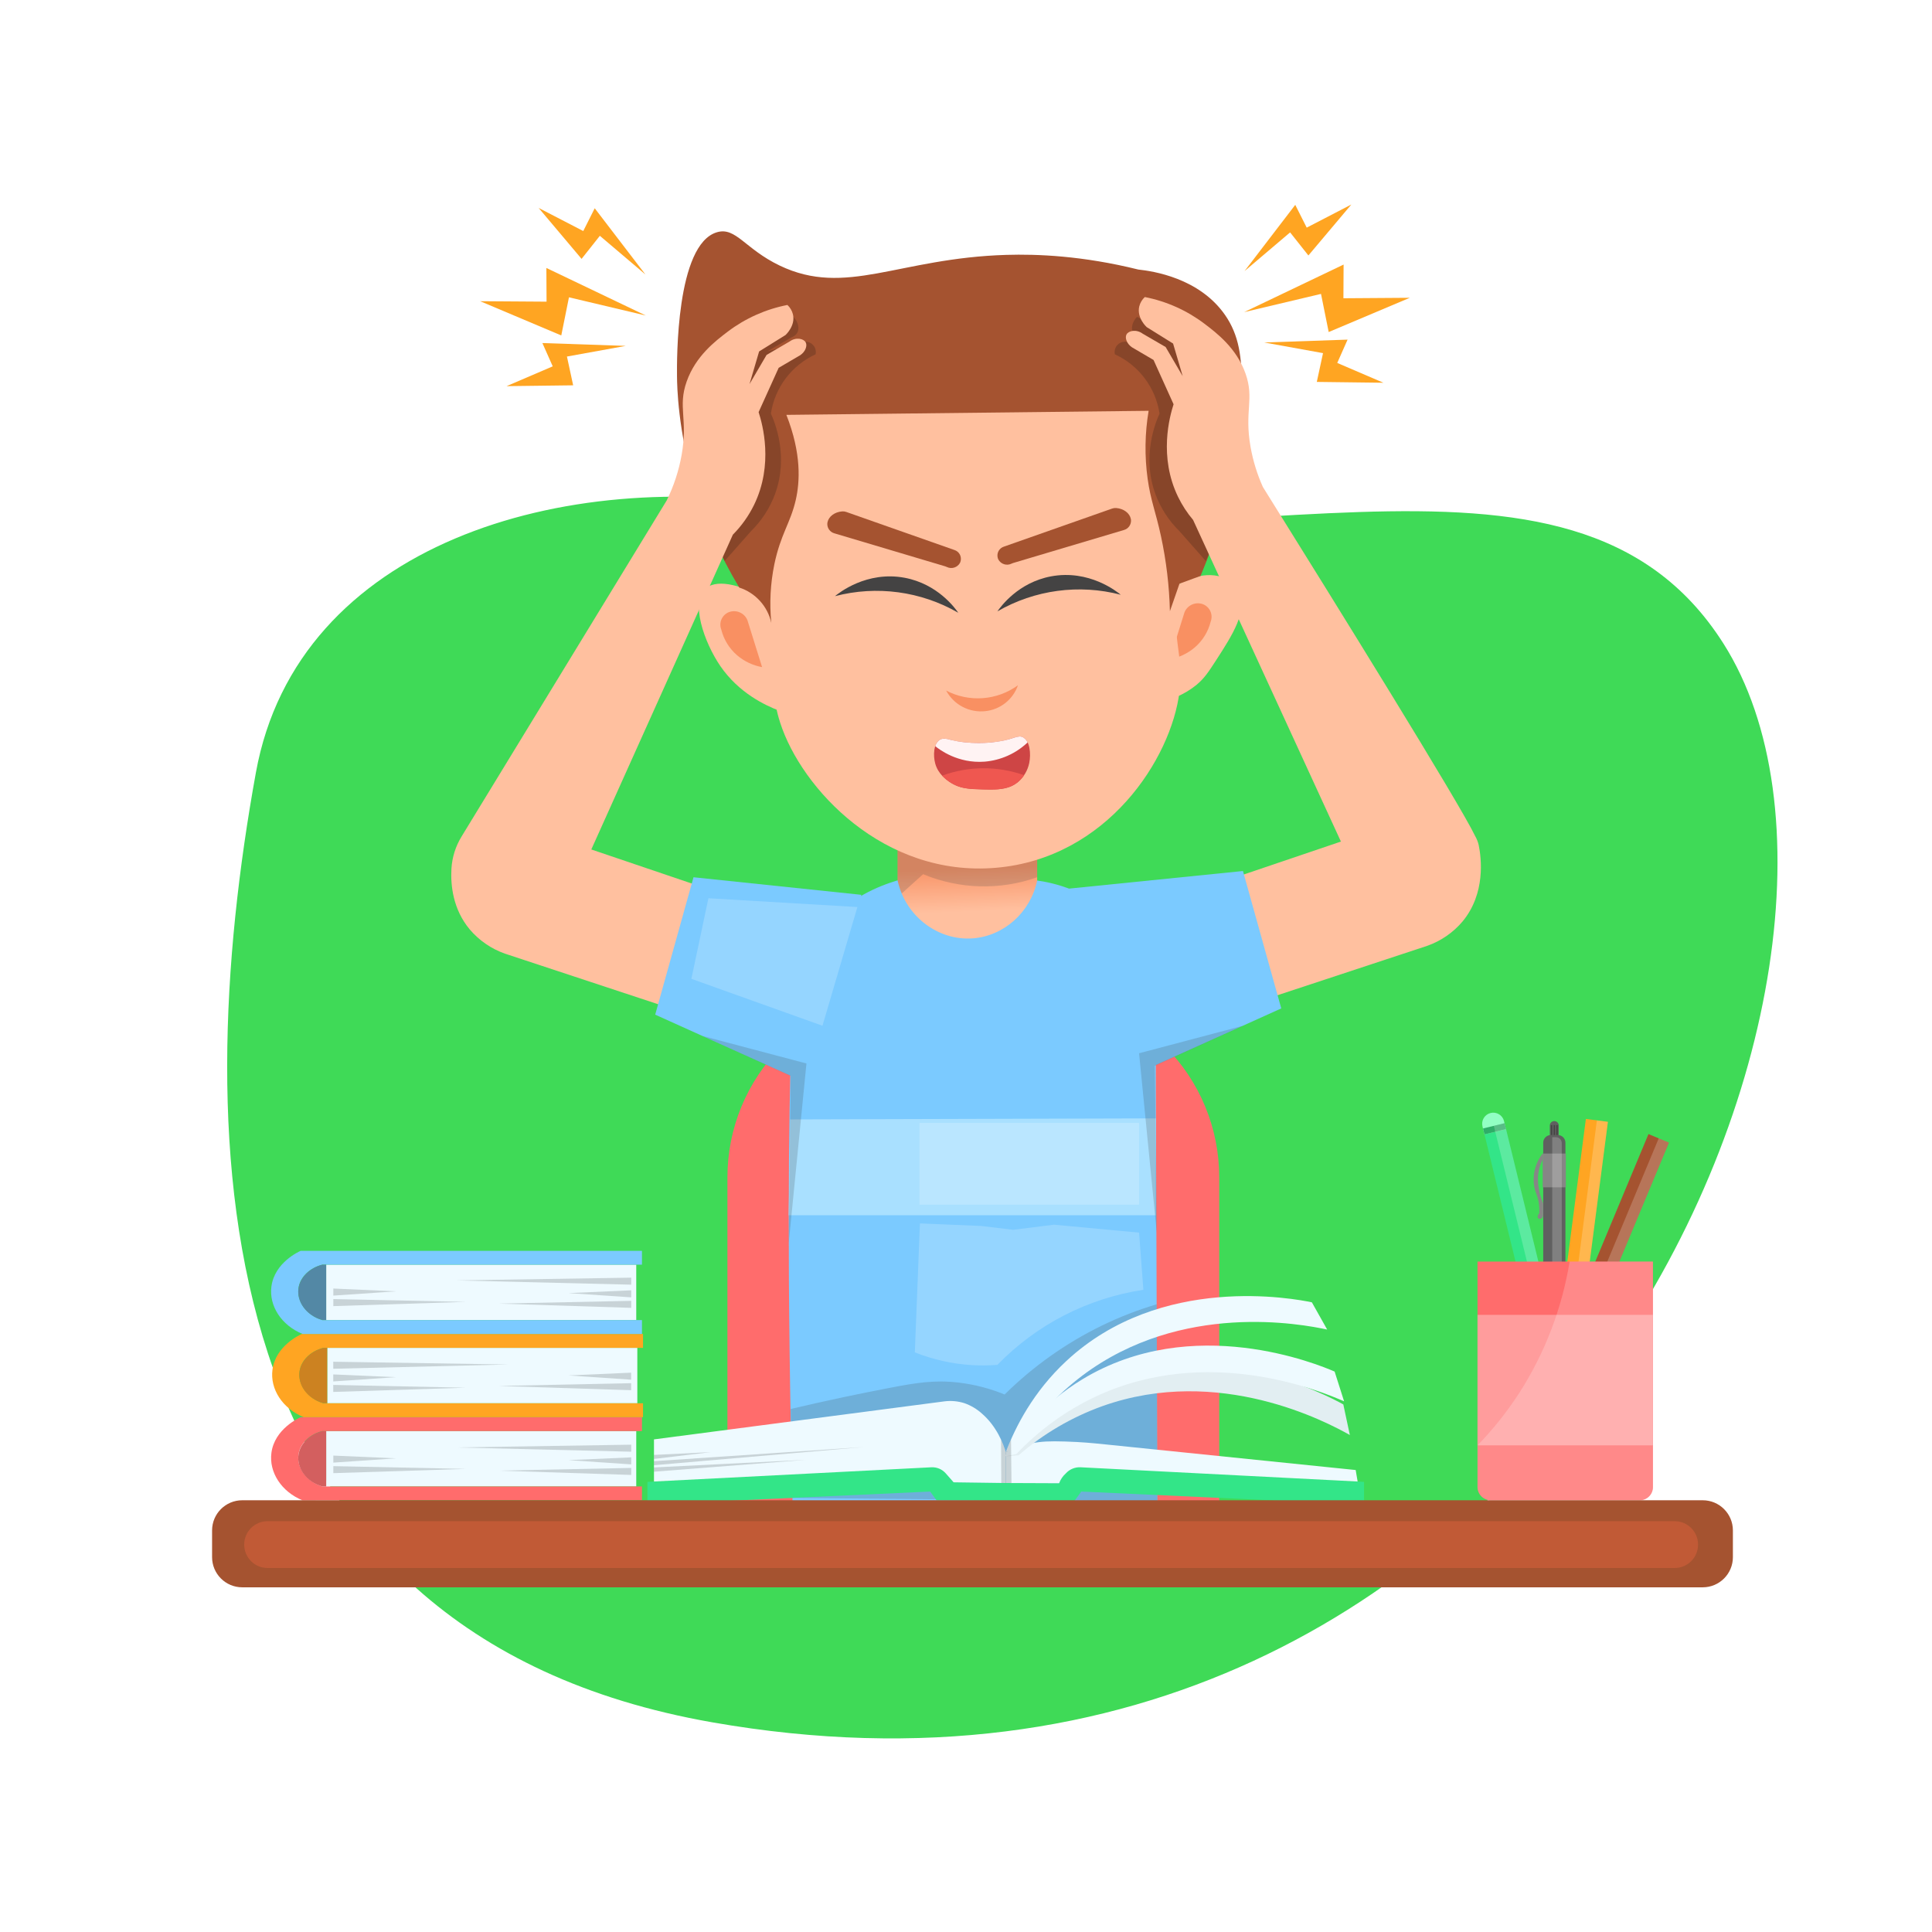 <svg width="300" height="300" viewBox="0 0 300 300" fill="none" xmlns="http://www.w3.org/2000/svg">
<rect x="0" y="0" width="300" height="300" fill="#333333" stroke="none"/>
<g clip-path="url(#clip0_2_559)">
<rect width="300" height="300" fill="white"/>
<path d="M39.736 119.96C46.205 84.315 87.801 72.47 123.486 78.713C188.525 90.091 243.771 62.389 267.611 99.924C299.069 149.456 241.176 290.338 110.619 267.445C31.576 253.585 29.259 177.692 39.736 119.96Z" fill="#3FDA57"/>
<path opacity="0.2" d="M253.299 213.092C253.002 215.63 251.713 223.897 244.774 229.514C242.959 230.977 240.921 232.14 238.739 232.96H251.164C251.732 232.958 252.275 232.73 252.676 232.328C253.076 231.925 253.3 231.38 253.299 230.813V213.092Z" fill="white"/>
<path d="M141.659 154.087H160.613C164.384 154.086 168.118 154.829 171.602 156.271C175.085 157.714 178.251 159.83 180.917 162.496C183.583 165.163 185.697 168.328 187.139 171.812C188.581 175.296 189.323 179.03 189.322 182.801V233.144H112.955V182.801C112.953 179.031 113.695 175.297 115.137 171.813C116.579 168.33 118.693 165.164 121.359 162.498C124.024 159.831 127.189 157.716 130.672 156.273C134.156 154.829 137.889 154.087 141.659 154.087Z" fill="#FF6C6C"/>
<path d="M161.053 118.748H139.375V156.593H161.053V118.748Z" fill="url(#paint0_linear_2_559)"/>
<path opacity="0.2" d="M139.375 139.314L143.341 135.745C148.982 138.09 155.293 138.259 161.052 136.219V119.294L139.373 118.748L139.375 139.314Z" fill="#404142"/>
<path d="M180.872 92.159C184.318 89.362 188.194 88.523 190.68 90.066C191.406 90.504 191.994 91.138 192.379 91.894C193.816 94.824 191.322 98.678 188.836 102.522C187.627 104.39 186.998 105.346 185.755 106.375C183.942 107.841 181.761 108.782 179.45 109.095L180.872 92.159Z" fill="#FFC09F"/>
<path d="M183.923 95.091C184.143 94.541 184.572 94.099 185.117 93.864C185.662 93.628 186.277 93.618 186.829 93.835C187.336 94.042 187.742 94.44 187.959 94.943C188.177 95.445 188.189 96.013 187.993 96.525C187.606 98.086 186.742 99.487 185.521 100.534C184.415 101.474 183.081 102.105 181.653 102.364C182.41 99.94 183.167 97.516 183.923 95.091Z" fill="#F99062"/>
<path d="M119.488 93.388C115.613 90.932 111.557 89.82 109.681 91.295C107.068 93.343 109.358 99.786 111.862 103.436C114.721 107.6 118.813 109.521 120.911 110.322L119.488 93.388Z" fill="#FFC09F"/>
<path d="M116.065 96.319C115.846 95.768 115.417 95.327 114.872 95.091C114.328 94.856 113.713 94.845 113.161 95.062C112.653 95.269 112.247 95.667 112.029 96.171C111.812 96.674 111.8 97.242 111.997 97.754C112.385 99.314 113.248 100.714 114.467 101.761C115.574 102.701 116.909 103.332 118.338 103.591L116.065 96.319Z" fill="#F99062"/>
<path d="M115.685 66.72C117.941 77.552 119.333 88.546 119.848 99.598C120.16 106.488 119.967 108.573 121.157 112.255C124.45 122.45 137.23 136.245 154.646 134.75C171.908 133.277 181.877 117.824 183.152 107.39C183.715 102.784 182.678 101.424 182.268 93.339C181.805 84.068 182.798 74.782 185.21 65.818C175.899 59.265 164.898 55.531 153.521 55.064C133.259 54.245 119.254 64.047 115.685 66.72Z" fill="#FFC09F"/>
<path d="M146.917 107.231C147.5 108.314 148.393 109.196 149.482 109.766C150.572 110.335 151.807 110.565 153.028 110.425C154.162 110.301 155.237 109.858 156.13 109.147C157.022 108.436 157.694 107.486 158.067 106.408C156.47 107.571 154.58 108.264 152.61 108.409C150.639 108.554 148.668 108.146 146.917 107.231Z" fill="#F99062"/>
<path d="M147.431 121.407C146.915 121.052 145.676 120.182 145.228 118.586C144.867 117.303 144.97 115.429 145.962 114.854C146.499 114.545 147.056 114.753 147.871 114.944C150.553 115.564 154.128 115.527 156.775 114.767C157.766 114.48 158.266 114.196 158.831 114.474C159.935 115.013 160.108 117.091 159.822 118.469C159.592 119.599 158.997 120.623 158.129 121.383C156.626 122.666 154.818 122.626 152.518 122.573C150.639 122.537 149.025 122.501 147.431 121.407Z" fill="#CE4545"/>
<path d="M145.226 115.868C145.854 116.375 148.731 118.582 152.881 118.27C155.386 118.066 157.746 117.012 159.57 115.283C159.523 115.179 159.466 115.08 159.4 114.987C159.288 114.819 159.145 114.674 158.978 114.561C158.886 114.496 158.785 114.446 158.678 114.412C158.56 114.375 158.436 114.358 158.311 114.363C158.046 114.381 157.785 114.437 157.536 114.529C157.076 114.664 156.941 114.727 156.618 114.811C156.295 114.894 156.095 114.944 155.877 114.989C155.054 115.155 154.222 115.268 153.385 115.328C152.554 115.384 151.721 115.391 150.89 115.348C150.151 115.31 149.582 115.239 149.395 115.213C149.209 115.187 148.999 115.162 148.711 115.11C147.968 114.977 147.421 114.835 147.421 114.835C147.169 114.754 146.908 114.709 146.644 114.7C146.49 114.691 146.337 114.709 146.19 114.753C146.036 114.804 145.893 114.885 145.771 114.991C145.623 115.118 145.501 115.271 145.41 115.443C145.332 115.577 145.271 115.719 145.226 115.868Z" fill="#FFF3F3"/>
<path d="M146.287 120.443C150.397 118.935 154.905 118.911 159.031 120.376C158.667 120.924 158.195 121.392 157.643 121.75C156.834 122.271 156.071 122.402 155.347 122.519C155.103 122.557 154.493 122.646 152.704 122.581C150.708 122.509 149.687 122.464 148.69 122.067C148.046 121.811 147.445 121.461 146.905 121.028L146.287 120.443Z" fill="#EF5750"/>
<path d="M129.563 82.815L146.782 87.944C146.868 87.972 146.951 88.006 147.032 88.045C147.39 88.22 147.802 88.249 148.181 88.129C148.56 88.008 148.879 87.746 149.07 87.397C149.166 87.189 149.213 86.962 149.205 86.734C149.198 86.505 149.138 86.281 149.029 86.081C148.852 85.761 148.561 85.521 148.214 85.408L131.403 79.494C131.201 79.423 130.986 79.394 130.773 79.409C129.595 79.5 128.685 80.202 128.497 81.082C128.483 81.141 128.473 81.201 128.467 81.261C128.442 81.606 128.537 81.95 128.737 82.234C128.937 82.517 129.229 82.722 129.563 82.815Z" fill="#A55330"/>
<path d="M129.654 92.572C136.127 90.881 143.006 91.806 148.801 95.149C148.267 94.38 145.571 90.674 140.474 89.715C134.573 88.616 130.249 92.078 129.654 92.572Z" fill="#444343"/>
<path d="M174.03 92.352C167.556 90.661 160.677 91.587 154.881 94.929C155.417 94.162 158.113 90.454 163.208 89.496C169.109 88.398 173.435 91.86 174.03 92.352Z" fill="#444343"/>
<path d="M174.525 82.298L157.306 87.427C157.221 87.454 157.137 87.488 157.056 87.528C156.698 87.702 156.286 87.731 155.906 87.609C155.527 87.487 155.209 87.224 155.018 86.874C154.922 86.666 154.876 86.439 154.883 86.21C154.89 85.982 154.951 85.758 155.06 85.557C155.237 85.238 155.528 84.998 155.875 84.885L172.685 78.971C172.887 78.899 173.102 78.87 173.316 78.885C174.494 78.977 175.404 79.678 175.592 80.559C175.606 80.618 175.616 80.677 175.622 80.737C175.648 81.084 175.553 81.429 175.353 81.714C175.153 81.999 174.861 82.205 174.525 82.298Z" fill="#A55330"/>
<path d="M114.793 91.235C116.03 91.637 117.141 92.356 118.014 93.321C118.887 94.285 119.492 95.462 119.769 96.733C119.465 93.683 119.626 90.605 120.245 87.603C121.209 82.962 122.747 81.197 123.558 77.668C124.218 74.789 124.466 70.42 122.109 64.42L178.358 63.79C177.771 67.283 177.72 70.846 178.205 74.355C178.681 77.753 179.432 79.367 180.275 83.255C181.099 87.087 181.564 90.987 181.663 94.905L183.15 90.63L186.421 89.431C191.697 76.843 192.714 66.684 192.811 60.485C192.891 55.441 192.377 51.997 190.212 48.892C186.213 43.16 179.038 42.1 176.756 41.854C168.07 39.701 161.024 39.437 156.263 39.578C139.476 40.083 131.348 46.17 121.064 41.235C115.647 38.636 114.269 35.204 111.335 36.061C104.951 37.924 105.104 56.014 105.125 58.417C105.139 60.07 105.276 66.795 107.816 75.39C109.458 80.947 111.803 86.272 114.793 91.235Z" fill="#A55330"/>
<path opacity="0.2" d="M112.512 87.125L116.632 82.462C118.279 80.842 119.549 78.879 120.35 76.713C122.501 70.828 120.302 65.542 119.705 64.222C120.007 62.232 120.799 60.349 122.011 58.742C123.222 57.135 124.815 55.856 126.645 55.019C126.706 54.749 126.696 54.468 126.616 54.204C126.537 53.939 126.39 53.7 126.19 53.508C125.991 53.317 125.745 53.181 125.477 53.113C125.21 53.044 124.929 53.047 124.662 53.119L119.154 54.557L122.921 52.376C123.267 52.262 123.564 52.035 123.764 51.731C124.182 51.051 123.98 49.995 123.189 49.194L118.337 51.969L108.525 59.553V77.692L112.512 87.125Z" fill="#111111"/>
<path opacity="0.2" d="M187.246 87.125L183.126 82.462C181.479 80.842 180.21 78.879 179.408 76.713C177.257 70.828 179.456 65.542 180.053 64.222C179.751 62.232 178.959 60.349 177.748 58.742C176.536 57.135 174.944 55.856 173.114 55.019C173.053 54.749 173.062 54.468 173.142 54.204C173.222 53.939 173.368 53.7 173.568 53.508C173.767 53.317 174.013 53.181 174.281 53.113C174.549 53.044 174.83 53.047 175.096 53.119L180.598 54.557L176.831 52.376C176.486 52.262 176.189 52.035 175.988 51.731C175.57 51.051 175.772 49.995 176.563 49.194L181.415 51.969L191.223 59.563V77.702L187.246 87.125Z" fill="#111111"/>
<path d="M229.607 131.195C229.493 130.721 229.313 130.265 229.071 129.841C226.601 124.686 207.56 93.993 196.098 75.616C195.208 73.631 194.565 71.543 194.185 69.4C193.194 63.772 194.806 61.985 193.41 58.02C192.014 54.055 188.939 51.719 187.012 50.258C184.283 48.195 181.12 46.781 177.763 46.124C177.345 46.515 177.047 47.017 176.904 47.572C176.484 49.326 177.987 50.732 178.054 50.791L182.156 53.345C182.652 55.032 183.149 56.72 183.647 58.409C182.763 56.901 181.88 55.392 180.997 53.882L177.44 51.815C176.417 51.065 175.225 51.362 174.918 51.943C174.654 52.445 174.938 53.359 175.766 53.926L179.121 55.895L182.232 62.775C181.621 64.678 179.892 70.903 182.936 77.166C183.561 78.448 184.342 79.647 185.263 80.735L208.216 130.678L182.158 139.51C183.451 145.876 184.744 152.242 186.038 158.607L221.629 146.864C223.752 146.113 225.638 144.814 227.095 143.097C230.707 138.743 230.035 133.267 229.607 131.195Z" fill="#FFC09F"/>
<path d="M125.112 53.169C124.805 52.586 123.613 52.288 122.592 53.038L119.035 55.112L116.385 59.638L117.875 54.572L121.978 52.021C122.045 51.959 123.548 50.554 123.126 48.801C122.985 48.246 122.688 47.744 122.269 47.354C118.911 48.01 115.747 49.423 113.018 51.486C111.093 52.947 108.022 55.278 106.622 59.25C105.222 63.221 106.838 64.999 105.847 70.628C105.41 73.083 104.63 75.464 103.531 77.702C92.912 95.102 82.292 112.5 71.67 129.897C70.747 131.401 70.207 133.109 70.1 134.871C69.951 137.48 70.332 141.188 72.933 144.312C74.39 146.029 76.276 147.329 78.399 148.079L113.995 159.834C115.289 153.468 116.583 147.102 117.875 140.738L91.818 131.905C99.138 115.609 106.465 99.315 113.799 83.023C115.144 81.668 116.258 80.102 117.096 78.386C120.14 72.125 118.411 65.895 117.798 63.994L120.911 57.116L124.266 55.151C125.092 54.588 125.378 53.674 125.112 53.169Z" fill="#FFC09F"/>
<path d="M179.724 233.937H123.082C122.184 199.475 122.412 173.144 122.927 160.058C123.078 156.268 123.465 149.154 128.439 143.442C131.95 139.401 136.415 137.585 139.375 136.701C140.587 142.308 145.702 146.12 151.087 145.704C155.881 145.333 160.009 141.679 161.053 136.727C163.207 137.028 169.448 138.196 173.954 143.432C173.954 143.432 177.127 147.098 178.62 153.062C179.191 155.346 179.476 157.693 179.466 160.048C179.444 166.841 179.597 195.125 179.724 233.937Z" fill="#7BCAFF"/>
<path d="M133.754 138.947L107.687 136.219L101.739 157.554L124.367 167.765C127.495 158.16 130.624 148.554 133.754 138.947Z" fill="#7BCAFF"/>
<path opacity="0.2" d="M122.773 218.786C128.627 217.408 133.848 216.328 138.287 215.481C142.228 214.728 145.097 214.248 148.86 214.688C151.312 214.977 153.714 215.599 155.998 216.538C160.406 212.18 165.495 208.57 171.066 205.851C173.817 204.513 176.674 203.402 179.607 202.528L179.714 233.144L123.046 232.597L122.773 218.786Z" fill="#404142"/>
<path d="M179.466 188.703H122.473L122.697 173.822L179.466 173.661V188.703Z" fill="#A9E0FF"/>
<path d="M165.972 137.986L193.007 135.25L198.955 156.585L176.325 166.799C172.876 157.197 169.425 147.592 165.972 137.986Z" fill="#7BCAFF"/>
<path opacity="0.2" d="M109.069 160.863L125.225 165.136L122.477 192.988L122.773 167.081L109.069 160.863Z" fill="#404142"/>
<path opacity="0.2" d="M193.031 159.277L176.875 163.55L179.623 191.402L179.325 165.495L193.031 159.277Z" fill="#404142"/>
<path opacity="0.2" d="M110.003 139.479L107.358 151.993L127.713 159.277L133.136 140.845L110.003 139.479Z" fill="white"/>
<path opacity="0.2" d="M142.847 189.97C142.582 196.647 142.318 203.321 142.054 209.995C144.903 211.128 147.915 211.797 150.976 211.978C152.277 212.052 153.582 212.037 154.881 211.932C160.954 205.669 168.916 201.576 177.543 200.28C177.321 197.321 177.098 194.361 176.875 191.402L163.664 190.169L157.32 190.962L152.363 190.367L142.847 189.97Z" fill="white"/>
<path opacity="0.2" d="M176.877 174.373H142.781V187.062H176.877V174.373Z" fill="white"/>
<path d="M201.126 31.81L193.255 42.09L200.327 36.086L203.166 39.669L209.834 31.758L202.905 35.347L201.126 31.81Z" fill="#FFA522"/>
<path d="M208.633 41.081L193.194 48.464L205.125 45.637L206.319 51.559L218.914 46.241L208.605 46.313L208.633 41.081Z" fill="#FFA522"/>
<path d="M209.251 52.737L196.31 53.181L205.438 54.834L204.473 59.303L214.816 59.432L207.647 56.357L209.251 52.737Z" fill="#FFA522"/>
<path d="M92.347 32.339L100.218 42.619L93.146 36.616L90.307 40.198L83.639 32.288L90.569 35.876L92.347 32.339Z" fill="#FFA522"/>
<path d="M84.841 41.61L100.28 48.993L88.348 46.166L87.155 52.088L74.559 46.771L84.869 46.842L84.841 41.61Z" fill="#FFA522"/>
<path d="M84.222 53.268L97.163 53.71L88.035 55.364L89 59.832L78.657 59.961L85.828 56.886L84.222 53.268Z" fill="#FFA522"/>
<path d="M167.176 227.619C165.867 227.545 165.219 228.82 165.219 228.82C164.854 229.254 164.592 229.763 164.45 230.311L148.079 230.166C147.84 229.668 147.519 229.213 147.129 228.82C147.129 228.82 146.421 227.547 145.172 227.619L100.533 230.107V233.626L144.433 231.606L145.424 232.962L166.779 233.146L167.905 231.606L211.809 233.628V230.109L167.176 227.619Z" fill="#33E588"/>
<path d="M101.549 230.049V223.507L146.65 217.602C147.698 217.469 148.763 217.568 149.77 217.89C150.765 218.242 151.681 218.787 152.465 219.494C154.761 221.476 155.768 224.127 156.182 225.489C156.182 227.087 156.182 228.685 156.182 230.281L148.075 230.17L146.854 228.782C146.578 228.468 146.235 228.22 145.851 228.056C145.466 227.893 145.049 227.818 144.631 227.839L101.549 230.049Z" fill="#EEFAFF"/>
<path d="M210.811 230.049C210.712 229.454 210.612 228.86 210.51 228.265L171.783 224.3C169.404 224.058 168.092 223.927 165.439 223.838C162.931 223.754 161.648 223.838 160.284 224.101C158.863 224.386 157.484 224.853 156.182 225.489C156.182 227.087 156.182 228.685 156.182 230.281L164.457 230.315C164.68 229.726 165.041 229.199 165.51 228.778C165.792 228.469 166.138 228.224 166.524 228.061C166.91 227.898 167.326 227.821 167.745 227.835L210.811 230.049Z" fill="#EEFAFF"/>
<path d="M156.182 225.485C157.691 221.52 160.447 216.115 165.572 211.343C180.243 197.679 201.023 201.664 203.704 202.223L206.083 206.452C202.135 205.607 183.481 202.043 168.082 213.59C164.031 216.65 160.584 220.436 157.915 224.754L156.182 225.485Z" fill="#EEFAFF"/>
<path d="M156.299 226.149C158.918 222.817 163.159 218.473 169.47 215.443C187.545 206.763 206.196 216.75 208.589 218.08C208.926 219.666 209.264 221.248 209.602 222.827C206.085 220.844 189.328 211.888 171.199 218.336C166.421 220.052 162.004 222.64 158.171 225.969L156.299 226.149Z" fill="#E2EEF2"/>
<path d="M155.992 226.139C158.272 222.571 162.064 217.824 168.05 214.19C185.188 203.779 204.729 211.888 207.239 212.977C207.73 214.519 208.221 216.06 208.712 217.6C205.018 215.975 187.462 208.704 170.05 216.898C165.464 219.075 161.321 222.085 157.833 225.775L155.992 226.139Z" fill="#EEFAFF"/>
<path opacity="0.2" d="M157.064 230.279H155.478C155.466 228.032 155.454 225.785 155.44 223.538C155.605 223.891 155.766 224.278 155.918 224.694C156.017 224.968 156.105 225.231 156.182 225.487C156.283 225.224 156.38 224.954 156.499 224.682C156.66 224.286 156.822 223.889 156.989 223.526C157.013 225.776 157.038 228.027 157.064 230.279Z" fill="#343738"/>
<path opacity="0.2" d="M101.549 228.527L125.225 226.675L101.549 227.865V228.527Z" fill="#343738"/>
<path opacity="0.2" d="M101.549 226.544L110.387 225.485L101.549 225.916V226.544Z" fill="#343738"/>
<path opacity="0.2" d="M101.549 227.518L134.147 224.692L101.549 226.891V227.518Z" fill="#343738"/>
<path d="M249.674 174.195L246.255 173.75L242.226 204.726L245.645 205.171L249.674 174.195Z" fill="#FFA522"/>
<path opacity="0.2" d="M249.673 174.197L247.963 173.975L243.934 204.95L245.645 205.173L249.673 174.197Z" fill="white"/>
<path d="M240.803 176.245H241.889C242.205 176.245 242.507 176.37 242.73 176.593C242.953 176.816 243.079 177.119 243.079 177.434V205.849H239.631V177.426C239.633 177.115 239.757 176.817 239.976 176.596C240.195 176.376 240.492 176.249 240.803 176.245Z" fill="#606060"/>
<path d="M242.042 176.633H240.654V174.777C240.654 174.593 240.727 174.417 240.857 174.286C240.987 174.156 241.164 174.082 241.348 174.082C241.533 174.082 241.71 174.155 241.84 174.285C241.971 174.416 242.044 174.593 242.044 174.777L242.042 176.633Z" fill="#606060"/>
<path d="M241.469 174.696H241.251V176.241H241.469V174.696Z" fill="#444443"/>
<path d="M241.031 174.696H240.813V176.241H241.031V174.696Z" fill="#444443"/>
<path d="M241.879 174.696H241.661V176.241H241.879V174.696Z" fill="#444443"/>
<path d="M243.142 179.123H239.552V184.367H243.142V179.123Z" fill="#878686"/>
<path d="M239.552 180.045C239.182 180.762 238.944 181.54 238.852 182.341C238.787 182.971 238.803 183.607 238.899 184.233C239.019 185.145 239.263 186.037 239.623 186.883V188.694C239.625 188.81 239.591 188.924 239.527 189.021C239.462 189.118 239.369 189.192 239.26 189.235C239.193 189.262 239.12 189.271 239.048 189.261C238.977 189.251 238.909 189.222 238.852 189.177C238.711 189.033 238.741 188.684 239.026 188.384C239.04 187.961 239.025 187.538 238.981 187.117C238.824 185.624 238.412 185.323 238.221 184.143C238.048 183.007 238.177 181.844 238.594 180.773C238.827 180.173 239.15 179.612 239.552 179.109V180.045Z" fill="#878686"/>
<path opacity="0.2" d="M241.031 176.582H241.594C241.837 176.582 242.07 176.678 242.241 176.85C242.413 177.022 242.51 177.255 242.51 177.498V205.514H241.029V176.582H241.031Z" fill="white"/>
<path d="M233.857 175.328L230.507 176.146L237.529 204.906L240.878 204.088L233.857 175.328Z" fill="#33E588"/>
<path d="M233.85 175.333L230.501 176.149L230.198 174.906C230.144 174.686 230.134 174.458 230.168 174.234C230.203 174.011 230.281 173.796 230.398 173.602C230.516 173.409 230.67 173.24 230.853 173.107C231.035 172.973 231.243 172.876 231.463 172.823C231.682 172.769 231.911 172.759 232.134 172.793C232.358 172.828 232.573 172.906 232.767 173.023C232.96 173.141 233.129 173.295 233.262 173.478C233.396 173.66 233.493 173.868 233.546 174.087L233.85 175.333Z" fill="#92FFC3"/>
<path d="M233.633 174.41L230.284 175.227L230.508 176.146L233.858 175.328L233.633 174.41Z" fill="#2FAD68"/>
<path opacity="0.2" d="M233.633 174.412L231.957 174.821L239.203 204.499L240.879 204.09L233.633 174.412Z" fill="white"/>
<path d="M259.157 177.425L255.975 176.098L243.951 204.927L247.133 206.254L259.157 177.425Z" fill="#A55330"/>
<path opacity="0.2" d="M259.158 177.424L257.566 176.76L245.542 205.589L247.134 206.253L259.158 177.424Z" fill="white"/>
<path d="M229.43 195.895H256.67V230.914C256.67 231.456 256.454 231.977 256.07 232.361C255.687 232.744 255.166 232.96 254.624 232.96H231.476C230.934 232.96 230.413 232.744 230.03 232.361C229.646 231.977 229.43 231.456 229.43 230.914V195.895Z" fill="#FF6C6C"/>
<path d="M256.67 204.17H229.43V224.428H256.67V204.17Z" fill="#FF9C9C"/>
<path opacity="0.2" d="M254.592 232.96H231.508C230.957 232.96 230.428 232.741 230.039 232.351C229.649 231.962 229.43 231.433 229.43 230.882V224.429C231.881 221.91 234.073 219.152 235.973 216.197C239.916 210.029 242.556 203.12 243.731 195.895H256.662V230.882C256.662 231.432 256.444 231.959 256.056 232.348C255.668 232.738 255.142 232.958 254.592 232.96Z" fill="white"/>
<path d="M98.797 222.214H50.647V230.811H98.797V222.214Z" fill="#EEFAFF"/>
<path d="M50.038 222.214H99.683V220.063H46.689C46.445 220.168 42.633 221.875 42.145 225.602C41.748 228.608 43.693 231.631 46.978 232.972L50.038 232.96H99.683V230.813H50.038C47.417 230.006 45.922 227.676 46.398 225.571C46.754 223.99 48.182 222.698 50.038 222.214Z" fill="#FF6C6C"/>
<path d="M50.654 222.214V230.813H50.046C47.528 230.107 46.001 227.91 46.362 225.802C46.651 224.123 48.103 222.71 50.046 222.216L50.654 222.214Z" fill="#D35F5F"/>
<path opacity="0.2" d="M77.43 228.36L98.016 229.028V227.938L77.43 228.36Z" fill="#343738"/>
<path opacity="0.2" d="M88.269 226.728L98.016 227.389V226.298L88.269 226.728Z" fill="#343738"/>
<path opacity="0.2" d="M70.854 224.76L98.016 225.42V224.329L70.854 224.76Z" fill="#343738"/>
<path opacity="0.2" d="M72.344 228.09L51.759 228.751V227.66L72.344 228.09Z" fill="#343738"/>
<path opacity="0.2" d="M61.505 226.451L51.759 227.113V226.023L61.505 226.451Z" fill="#343738"/>
<path d="M98.963 209.295H50.813V217.892H98.963V209.295Z" fill="#EEFAFF"/>
<path d="M50.204 209.297H99.849V207.146H46.856C46.61 207.251 42.797 208.958 42.309 212.683C41.913 215.691 43.858 218.713 47.143 220.053H50.204H99.849V217.902H50.204C47.581 217.097 46.088 214.767 46.564 212.662C46.921 211.072 48.349 209.779 50.204 209.297Z" fill="#FFA522"/>
<path d="M50.811 209.297V217.892H50.204C47.686 217.188 46.158 214.989 46.521 212.884C46.808 211.202 48.261 209.789 50.204 209.297H50.811Z" fill="#CC8221"/>
<path opacity="0.2" d="M72.331 215.481L51.745 216.141V215.051L72.331 215.481Z" fill="#343738"/>
<path opacity="0.2" d="M61.494 213.847L51.745 214.509V213.419L61.494 213.847Z" fill="#343738"/>
<path opacity="0.2" d="M78.907 211.878L51.745 212.539V211.448L78.907 211.878Z" fill="#343738"/>
<path opacity="0.2" d="M77.42 215.209L98.005 215.87V214.779L77.42 215.209Z" fill="#343738"/>
<path opacity="0.2" d="M88.255 213.578L98.002 214.238V213.147L88.255 213.578Z" fill="#343738"/>
<path d="M98.797 196.378H50.647V204.975H98.797V196.378Z" fill="#EEFAFF"/>
<path d="M50.038 196.378H99.683V194.229H46.689C46.445 194.334 42.633 196.041 42.145 199.767C41.748 202.774 43.693 205.796 46.978 207.136H50.038H99.683V204.985H50.038C47.417 204.178 45.922 201.85 46.398 199.743C46.754 198.155 48.182 196.862 50.038 196.378Z" fill="#7BCAFF"/>
<path d="M50.654 196.378V204.975H50.046C47.528 204.269 46.001 202.072 46.362 199.965C46.651 198.286 48.103 196.872 50.046 196.378H50.654Z" fill="#5388A5"/>
<path opacity="0.2" d="M77.43 202.423L98.016 203.083V201.993L77.43 202.423Z" fill="#343738"/>
<path opacity="0.2" d="M88.269 200.792L98.016 201.452V200.361L88.269 200.792Z" fill="#343738"/>
<path opacity="0.2" d="M70.854 198.821L98.016 199.483V198.393L70.854 198.821Z" fill="#343738"/>
<path opacity="0.2" d="M72.344 202.152L51.759 202.814V201.723L72.344 202.152Z" fill="#343738"/>
<path opacity="0.2" d="M61.505 200.52L51.759 201.18V200.082L61.505 200.52Z" fill="#343738"/>
<path d="M264.398 232.96H37.617C35.029 232.96 32.932 235.057 32.932 237.645V241.792C32.932 244.38 35.029 246.477 37.617 246.477H264.398C266.985 246.477 269.083 244.38 269.083 241.792V237.645C269.083 235.057 266.985 232.96 264.398 232.96Z" fill="#A55330"/>
<path d="M260.04 236.207H41.552C39.545 236.207 37.918 237.834 37.918 239.842V239.844C37.918 241.851 39.545 243.478 41.552 243.478H260.04C262.047 243.478 263.674 241.851 263.674 239.844V239.842C263.674 237.834 262.047 236.207 260.04 236.207Z" fill="#C15A36"/>
</g>
<defs>
<linearGradient id="paint0_linear_2_559" x1="150.361" y1="141.574" x2="150.113" y2="134.933" gradientUnits="userSpaceOnUse">
<stop stop-color="#FFC09F"/>
<stop offset="1" stop-color="#F99569"/>
</linearGradient>
<clipPath id="clip0_2_559">
<rect width="300" height="300" fill="white"/>
</clipPath>
</defs>
</svg>
